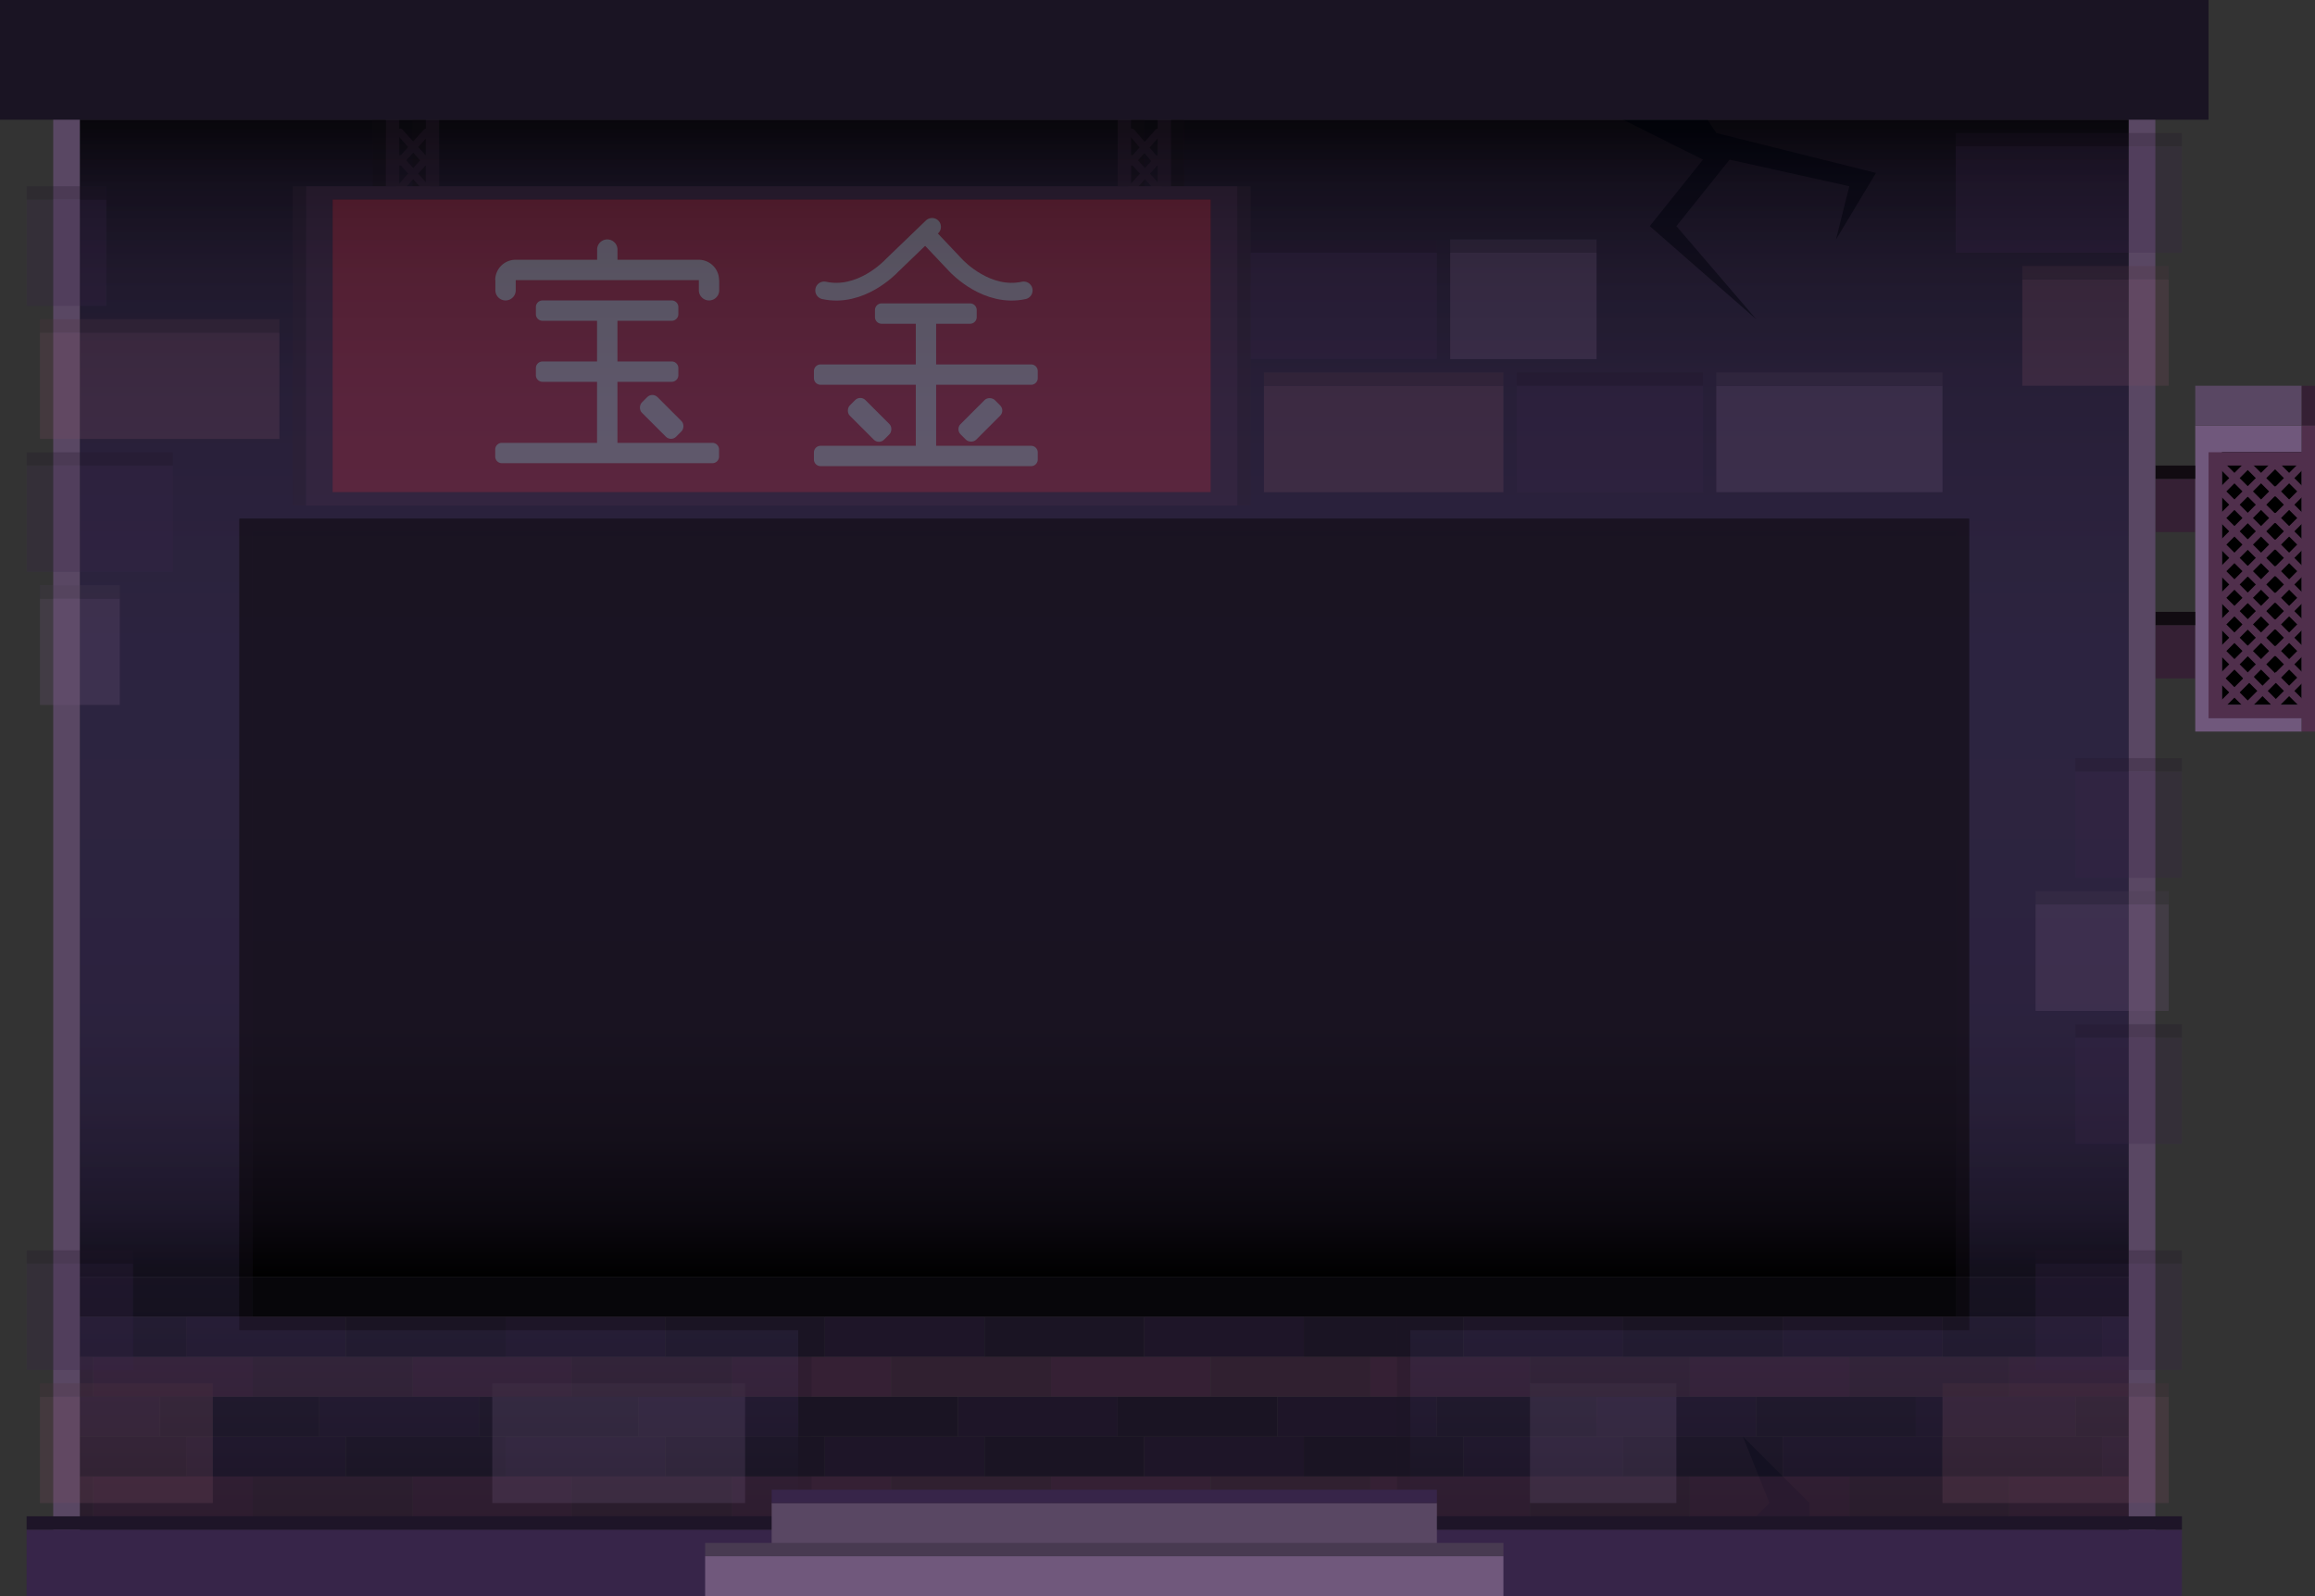 <svg xmlns="http://www.w3.org/2000/svg" xmlns:xlink="http://www.w3.org/1999/xlink" viewBox="0 0 1566 1080"><rect x="0" y="0" width="1566" height="1080" fill="#333333" stroke="none"/><defs><style>.cls-1{fill:#352034;}.cls-2{fill:#70587c;}.cls-3{fill:#594763;}.cls-4{fill:#502f4c;}.cls-19,.cls-22,.cls-5{fill:none;stroke-linejoin:round;}.cls-5{stroke:#502f4c;stroke-linecap:square;}.cls-19,.cls-5{stroke-width:5px;}.cls-6{fill:#110b11;}.cls-7{fill:url(#Безымянный_градиент_50);}.cls-8{fill:#07060a;}.cls-9{fill:#1a1423;}.cls-10{fill:#1e1528;}.cls-11{fill:#302030;}.cls-12{opacity:0.25;}.cls-13{fill:url(#Новый_образец_градиентной_зал_2);}.cls-14{fill:#03071e;}.cls-15{fill:#372549;}.cls-16{fill:#483a51;}.cls-17{fill:#774c60;}.cls-18{fill:#4f3341;}.cls-19{stroke:#352034;}.cls-19,.cls-22{stroke-linecap:round;}.cls-20{fill:#ea3546;}.cls-21{fill:#fff;}.cls-22{stroke:#fff;stroke-width:12px;}</style><linearGradient id="Безымянный_градиент_50" x1="747" y1="864" x2="747" y2="81" gradientUnits="userSpaceOnUse"><stop offset="0"/><stop offset="0.05" stop-color="#0b080f"/><stop offset="0.12" stop-color="#140f1a"/><stop offset="0.22" stop-color="#191321"/><stop offset="0.5" stop-color="#1a1423"/><stop offset="0.78" stop-color="#191321"/><stop offset="0.88" stop-color="#140f1a"/><stop offset="0.95" stop-color="#0b080f"/><stop offset="1"/></linearGradient><linearGradient id="Новый_образец_градиентной_зал_2" x1="747" y1="1" x2="747" y2="1080" gradientUnits="userSpaceOnUse"><stop offset="0"/><stop offset="0.05" stop-color="#15111f"/><stop offset="0.11" stop-color="#2e2544"/><stop offset="0.18" stop-color="#423663"/><stop offset="0.25" stop-color="#52437b"/><stop offset="0.32" stop-color="#5d4c8c"/><stop offset="0.4" stop-color="#645196"/><stop offset="0.5" stop-color="#665399"/><stop offset="0.6" stop-color="#645196"/><stop offset="0.68" stop-color="#5d4c8c"/><stop offset="0.75" stop-color="#52437b"/><stop offset="0.82" stop-color="#423663"/><stop offset="0.89" stop-color="#2e2544"/><stop offset="0.95" stop-color="#15111f"/><stop offset="1"/></linearGradient></defs><g id="Layer_2" data-name="Layer 2"><g id="Final_Inside" data-name="Final Inside"><g id="Entrance_-_Inside" data-name="Entrance - Inside"><g id="Air"><rect class="cls-1" x="1458" y="324" width="27" height="36"/><rect class="cls-1" x="1458" y="423" width="27" height="36"/><rect class="cls-2" x="1485" y="288" width="72" height="207"/><rect class="cls-3" x="1485" y="261" width="72" height="27"/><rect class="cls-1" x="1557" y="261" width="9" height="27"/><rect x="1503" y="306" width="54" height="171"/><path class="cls-4" d="M1557,288v18h-63V486h63v9h9V288Zm0,189h-54V315h54Z"/><line class="cls-5" x1="1503.5" y1="476.5" x2="1521.5" y2="458.5"/><line class="cls-5" x1="1502.5" y1="459.5" x2="1520.5" y2="477.5"/><line class="cls-5" x1="1521.5" y1="476.5" x2="1539.5" y2="458.5"/><line class="cls-5" x1="1521.5" y1="458.5" x2="1539.5" y2="476.5"/><line class="cls-5" x1="1539.5" y1="476.5" x2="1557.5" y2="458.5"/><line class="cls-5" x1="1539.5" y1="458.5" x2="1557.5" y2="476.5"/><line class="cls-5" x1="1539.5" y1="458.5" x2="1557.5" y2="440.5"/><line class="cls-5" x1="1539.5" y1="440.5" x2="1557.5" y2="458.5"/><line class="cls-5" x1="1539.5" y1="440.5" x2="1557.5" y2="422.5"/><line class="cls-5" x1="1539.5" y1="422.5" x2="1557.5" y2="440.5"/><line class="cls-5" x1="1539.5" y1="422.5" x2="1557.5" y2="404.5"/><line class="cls-5" x1="1539.5" y1="404.5" x2="1557.5" y2="422.5"/><line class="cls-5" x1="1539.5" y1="404.5" x2="1557.5" y2="386.5"/><line class="cls-5" x1="1539.5" y1="386.5" x2="1557.5" y2="404.5"/><line class="cls-5" x1="1539.5" y1="386.5" x2="1557.5" y2="368.5"/><line class="cls-5" x1="1539.5" y1="368.5" x2="1557.5" y2="386.5"/><line class="cls-5" x1="1539.5" y1="368.5" x2="1557.5" y2="350.5"/><line class="cls-5" x1="1539.5" y1="350.5" x2="1557.5" y2="368.5"/><line class="cls-5" x1="1539.5" y1="350.5" x2="1557.5" y2="332.5"/><line class="cls-5" x1="1539.5" y1="332.5" x2="1557.5" y2="350.5"/><line class="cls-5" x1="1539.5" y1="332.5" x2="1557.5" y2="314.5"/><line class="cls-5" x1="1539.5" y1="314.5" x2="1557.5" y2="332.5"/><line class="cls-5" x1="1520.5" y1="458.5" x2="1538.5" y2="440.5"/><line class="cls-5" x1="1520.5" y1="440.5" x2="1538.5" y2="458.5"/><line class="cls-5" x1="1520.5" y1="440.5" x2="1538.5" y2="422.5"/><line class="cls-5" x1="1520.5" y1="422.5" x2="1538.5" y2="440.5"/><line class="cls-5" x1="1520.5" y1="422.5" x2="1538.5" y2="404.5"/><line class="cls-5" x1="1520.5" y1="404.5" x2="1538.5" y2="422.5"/><line class="cls-5" x1="1520.5" y1="404.5" x2="1538.5" y2="386.5"/><line class="cls-5" x1="1520.5" y1="386.5" x2="1538.5" y2="404.5"/><line class="cls-5" x1="1520.5" y1="386.5" x2="1538.5" y2="368.5"/><line class="cls-5" x1="1520.5" y1="368.5" x2="1538.5" y2="386.5"/><line class="cls-5" x1="1520.5" y1="368.5" x2="1538.5" y2="350.5"/><line class="cls-5" x1="1520.5" y1="350.5" x2="1538.5" y2="368.5"/><line class="cls-5" x1="1520.5" y1="350.5" x2="1538.5" y2="332.5"/><line class="cls-5" x1="1520.5" y1="332.5" x2="1538.5" y2="350.5"/><line class="cls-5" x1="1520.5" y1="332.5" x2="1538.5" y2="314.5"/><line class="cls-5" x1="1520.5" y1="314.5" x2="1538.5" y2="332.5"/><line class="cls-5" x1="1502.5" y1="458.5" x2="1520.5" y2="440.5"/><line class="cls-5" x1="1502.5" y1="440.5" x2="1520.5" y2="458.5"/><line class="cls-5" x1="1502.5" y1="440.5" x2="1520.5" y2="422.5"/><line class="cls-5" x1="1502.5" y1="422.5" x2="1520.5" y2="440.5"/><line class="cls-5" x1="1502.5" y1="422.5" x2="1520.5" y2="404.5"/><line class="cls-5" x1="1502.5" y1="404.5" x2="1520.5" y2="422.5"/><line class="cls-5" x1="1502.5" y1="404.5" x2="1520.5" y2="386.5"/><line class="cls-5" x1="1502.5" y1="386.5" x2="1520.5" y2="404.5"/><line class="cls-5" x1="1502.5" y1="386.5" x2="1520.5" y2="368.5"/><line class="cls-5" x1="1502.5" y1="368.5" x2="1520.5" y2="386.5"/><line class="cls-5" x1="1502.5" y1="368.5" x2="1520.5" y2="350.5"/><line class="cls-5" x1="1502.5" y1="350.5" x2="1520.5" y2="368.5"/><line class="cls-5" x1="1502.5" y1="350.5" x2="1520.5" y2="332.5"/><line class="cls-5" x1="1502.5" y1="332.5" x2="1520.5" y2="350.5"/><line class="cls-5" x1="1502.5" y1="332.5" x2="1520.5" y2="314.5"/><line class="cls-5" x1="1502.5" y1="314.5" x2="1520.5" y2="332.5"/><rect class="cls-6" x="1458" y="315" width="27" height="9"/><rect class="cls-6" x="1458" y="414" width="27" height="9"/></g><g id="Entrance_room" data-name="Entrance room"><rect class="cls-7" x="54" y="81" width="1386" height="783"/><g id="Floor"><rect class="cls-8" x="54" y="864" width="1386" height="27"/><g id="floor-2" data-name="floor"><rect class="cls-9" x="108" y="945" width="108" height="27"/><rect class="cls-10" x="216" y="945" width="108" height="27"/><rect class="cls-10" x="54" y="945" width="54" height="27"/><rect class="cls-9" x="324" y="945" width="108" height="27"/><rect class="cls-10" x="432" y="945" width="108" height="27"/><rect class="cls-9" x="540" y="945" width="108" height="27"/><rect class="cls-10" x="648" y="945" width="108" height="27"/><rect class="cls-9" x="756" y="945" width="108" height="27"/><rect class="cls-10" x="864" y="945" width="108" height="27"/><rect class="cls-9" x="972" y="945" width="108" height="27"/><rect class="cls-10" x="1080" y="945" width="108" height="27"/><rect class="cls-9" x="1188" y="945" width="108" height="27"/><rect class="cls-10" x="1296" y="945" width="108" height="27"/><rect class="cls-9" x="1404" y="945" width="36" height="27"/><rect class="cls-11" x="1251" y="918" width="108" height="27"/><rect class="cls-11" x="171" y="918" width="108" height="27"/><rect class="cls-11" x="54" y="918" width="9" height="27"/><rect class="cls-1" x="279" y="918" width="108" height="27"/><rect class="cls-1" x="63" y="918" width="108" height="27"/><rect class="cls-11" x="387" y="918" width="108" height="27"/><rect class="cls-1" x="495" y="918" width="108" height="27"/><rect class="cls-11" x="603" y="918" width="108" height="27"/><rect class="cls-1" x="711" y="918" width="108" height="27"/><rect class="cls-11" x="819" y="918" width="108" height="27"/><rect class="cls-1" x="927" y="918" width="108" height="27"/><rect class="cls-11" x="1035" y="918" width="108" height="27"/><rect class="cls-1" x="1143" y="918" width="108" height="27"/><rect class="cls-1" x="1359" y="918" width="81" height="27"/><rect class="cls-11" x="1251" y="999" width="108" height="27"/><rect class="cls-11" x="171" y="999" width="108" height="27"/><rect class="cls-11" x="54" y="999" width="9" height="27"/><rect class="cls-1" x="279" y="999" width="108" height="27"/><rect class="cls-1" x="63" y="999" width="108" height="27"/><rect class="cls-11" x="387" y="999" width="108" height="27"/><rect class="cls-1" x="495" y="999" width="108" height="27"/><rect class="cls-11" x="603" y="999" width="108" height="27"/><rect class="cls-1" x="711" y="999" width="108" height="27"/><rect class="cls-11" x="819" y="999" width="108" height="27"/><rect class="cls-1" x="927" y="999" width="108" height="27"/><rect class="cls-11" x="1035" y="999" width="108" height="27"/><rect class="cls-1" x="1143" y="999" width="108" height="27"/><rect class="cls-1" x="1359" y="999" width="81" height="27"/><rect class="cls-10" x="126" y="891" width="108" height="27"/><rect class="cls-9" x="234" y="891" width="108" height="27"/><rect class="cls-9" x="54" y="891" width="72" height="27"/><rect class="cls-10" x="342" y="891" width="108" height="27"/><rect class="cls-9" x="450" y="891" width="108" height="27"/><rect class="cls-10" x="558" y="891" width="108" height="27"/><rect class="cls-9" x="666" y="891" width="108" height="27"/><rect class="cls-10" x="774" y="891" width="108" height="27"/><rect class="cls-9" x="882" y="891" width="108" height="27"/><rect class="cls-10" x="990" y="891" width="108" height="27"/><rect class="cls-10" x="1206" y="891" width="108" height="27"/><rect class="cls-10" x="1422" y="891" width="18" height="27"/><rect class="cls-9" x="1314" y="891" width="108" height="27"/><rect class="cls-9" x="1098" y="891" width="108" height="27"/><rect class="cls-10" x="126" y="972" width="108" height="27"/><rect class="cls-9" x="234" y="972" width="108" height="27"/><rect class="cls-9" x="54" y="972" width="72" height="27"/><rect class="cls-10" x="342" y="972" width="108" height="27"/><rect class="cls-9" x="450" y="972" width="108" height="27"/><rect class="cls-10" x="558" y="972" width="108" height="27"/><rect class="cls-9" x="666" y="972" width="108" height="27"/><rect class="cls-10" x="774" y="972" width="108" height="27"/><rect class="cls-9" x="882" y="972" width="108" height="27"/><rect class="cls-10" x="990" y="972" width="108" height="27"/><rect class="cls-10" x="1206" y="972" width="108" height="27"/><rect class="cls-10" x="1422" y="972" width="18" height="27"/><rect class="cls-9" x="1314" y="972" width="108" height="27"/><rect class="cls-9" x="1098" y="972" width="108" height="27"/></g></g></g><g id="Maket"><g id="Transparent" class="cls-12"><path class="cls-13" d="M54,1V1080H1440V1ZM1332,900H954v108H540V900H162V351H1332Z"/><g id="_1" data-name="1"><polygon class="cls-14" points="1080 72 1152 108 1116 153 1188 216 1134 153 1170 108 1251 126 1242 162 1269 117 1161 90 1143 63 1080 72"/><polygon class="cls-14" points="1170 1044 1197 1017 1179 972 1224 1017 1224 1044 1170 1044"/></g><polygon class="cls-9" points="1332 351 1332 900 954 900 954 1008 945 1008 945 891 1323 891 1323 360 171 360 171 891 549 891 549 1008 540 1008 540 900 162 900 162 351 1332 351"/></g><g id="Not_transparent" data-name="Not transparent"><rect class="cls-3" x="1440" y="1" width="18" height="1079"/><rect class="cls-3" x="36" y="1" width="18" height="1079"/><rect class="cls-15" x="18" y="1035" width="1458" height="45"/><rect class="cls-10" x="18" y="1026" width="1458" height="9"/><rect class="cls-9" width="1494" height="81"/><g id="Door_step" data-name="Door step"><rect class="cls-2" x="477" y="1053" width="540" height="27" transform="translate(1494 2133) rotate(180)"/><rect class="cls-3" x="522" y="1017" width="450" height="36" transform="translate(1494 2070) rotate(180)"/><rect class="cls-15" x="522" y="1008" width="450" height="9" transform="translate(1494.01 2025) rotate(180)"/><rect class="cls-16" x="477" y="1044" width="540" height="9" transform="matrix(-1, 0, 0, -1, 1494, 2097)"/></g></g><g id="Bricks_transparent" data-name="Bricks transparent" class="cls-12"><rect class="cls-2" x="1161" y="261" width="153" height="72" transform="translate(2475 594) rotate(180)"/><rect class="cls-16" x="1161" y="252" width="153" height="9" transform="translate(2475 513) rotate(180)"/><rect class="cls-17" x="855" y="261" width="162" height="72"/><rect class="cls-18" x="855" y="252" width="162" height="9"/><rect class="cls-2" x="333" y="945" width="171" height="72"/><rect class="cls-16" x="333" y="936" width="171" height="9"/><rect class="cls-15" x="846" y="171" width="126" height="72" transform="translate(1818 414) rotate(180)"/><rect class="cls-10" x="846" y="162" width="126" height="9" transform="translate(1818 333) rotate(180)"/><rect class="cls-15" x="1026" y="261" width="126" height="72"/><rect class="cls-10" x="1026" y="252" width="126" height="9"/><rect class="cls-2" x="981" y="171" width="99" height="72"/><rect class="cls-16" x="981" y="162" width="99" height="9"/><rect class="cls-2" x="1035" y="945" width="99" height="72"/><rect class="cls-16" x="1035" y="936" width="99" height="9"/><g id="Sides"><rect class="cls-17" x="27" y="225" width="162" height="72"/><rect class="cls-18" x="27" y="216" width="162" height="9"/><rect class="cls-15" x="1323" y="99" width="153" height="72"/><rect class="cls-10" x="1323" y="90" width="153" height="9"/><rect class="cls-17" x="1314" y="945" width="153" height="72"/><rect class="cls-18" x="1314" y="936" width="153" height="9"/><rect class="cls-15" x="18" y="315" width="99" height="72"/><rect class="cls-10" x="18" y="306" width="99" height="9"/><rect class="cls-15" x="18" y="135" width="54" height="72"/><rect class="cls-10" x="18" y="126" width="54" height="9"/><rect class="cls-15" x="1404" y="702" width="72" height="72" transform="translate(2880 1476) rotate(180)"/><rect class="cls-10" x="1404" y="693" width="72" height="9" transform="translate(2880 1395) rotate(180)"/><rect class="cls-15" x="1404" y="522" width="72" height="72" transform="translate(2880 1116) rotate(180)"/><rect class="cls-10" x="1404" y="513" width="72" height="9" transform="translate(2880 1035) rotate(180)"/><rect class="cls-2" x="27" y="405" width="54" height="72"/><rect class="cls-16" x="27" y="396" width="54" height="9"/><rect class="cls-17" x="27" y="945" width="117" height="72"/><rect class="cls-18" x="27" y="936" width="117" height="9"/><rect class="cls-15" x="18" y="855" width="72" height="72"/><rect class="cls-10" x="18" y="846" width="72" height="9"/><rect class="cls-2" x="1377" y="612" width="90" height="72" transform="translate(2844 1296) rotate(180)"/><rect class="cls-16" x="1377" y="603" width="90" height="9" transform="translate(2844 1215) rotate(180)"/><rect class="cls-17" x="1368" y="189" width="99" height="72"/><rect class="cls-18" x="1368" y="180" width="99" height="9"/><rect class="cls-15" x="1377" y="855" width="99" height="72"/><rect class="cls-10" x="1377" y="846" width="99" height="9"/></g></g><g id="Banner" class="cls-12"><rect class="cls-6" x="252.05" y="81" width="8.95" height="45"/><rect class="cls-6" x="279.05" y="81" width="8.95" height="45"/><line class="cls-19" x1="270.5" y1="127.5" x2="288.5" y2="107.5"/><line class="cls-19" x1="270.5" y1="107.5" x2="288.5" y2="127.5"/><line class="cls-19" x1="270.5" y1="109.5" x2="288.5" y2="89.5"/><line class="cls-19" x1="270.5" y1="89.5" x2="288.5" y2="109.5"/><rect class="cls-1" x="261.05" y="81" width="9" height="45"/><rect class="cls-1" x="288.05" y="81" width="9" height="45"/><rect class="cls-6" x="765.11" y="81" width="9" height="45"/><rect class="cls-6" x="792.05" y="81" width="9" height="45"/><line class="cls-19" x1="765.5" y1="89.5" x2="782.5" y2="109.5"/><line class="cls-19" x1="765.5" y1="107.5" x2="783.5" y2="127.5"/><line class="cls-19" x1="765.5" y1="127.5" x2="783.5" y2="107.5"/><line class="cls-19" x1="765.5" y1="109.5" x2="783.5" y2="89.5"/><rect class="cls-1" x="783.11" y="81" width="9" height="45"/><rect class="cls-1" x="756.11" y="81" width="9" height="45"/><rect class="cls-11" x="198" y="126" width="9" height="216"/><rect class="cls-11" x="837" y="126" width="9" height="216"/><path class="cls-4" d="M837,135v-9H207v9h0V333h0v9H837v-9h0V135ZM819,333H225V135H819Z"/><rect class="cls-20" x="225" y="135" width="594" height="198" transform="translate(1044 468) rotate(180)"/><path class="cls-21" d="M486.52,189.53v6.88a6.88,6.88,0,0,1-6.88,6.88h0a6.89,6.89,0,0,1-6.89-6.88v-6.88H348.87v6.88a6.88,6.88,0,0,1-6.88,6.88h0a6.88,6.88,0,0,1-6.88-6.88v-6.88H335a13.77,13.77,0,0,1,13.76-13.77h55.17v-6.88a6.88,6.88,0,0,1,6.88-6.88h0a6.89,6.89,0,0,1,6.89,6.88v6.88h54.95a13.77,13.77,0,0,1,13.76,13.77h.11Z"/><rect class="cls-21" x="431.22" y="274.63" width="32.76" height="14.93" rx="4.88" transform="translate(564.63 798.06) rotate(-135)"/><path class="cls-21" d="M481.91,299.65H417.68v-41.3h36.7a4.49,4.49,0,0,0,4.5-4.5v-4.76a4.49,4.49,0,0,0-4.5-4.5h-36.7V217.06h36.7a4.5,4.5,0,0,0,4.5-4.5v-4.77a4.5,4.5,0,0,0-4.5-4.5H367a4.5,4.5,0,0,0-4.5,4.5v4.77a4.5,4.5,0,0,0,4.5,4.5h36.88v27.53H367a4.49,4.49,0,0,0-4.5,4.5v4.76a4.49,4.49,0,0,0,4.5,4.5h36.88v41.3H339.5a4.5,4.5,0,0,0-4.5,4.5v4.76a4.5,4.5,0,0,0,4.5,4.5H481.91a4.49,4.49,0,0,0,4.5-4.5v-4.76A4.49,4.49,0,0,0,481.91,299.65Z"/><rect class="cls-21" x="646.81" y="276.63" width="32.76" height="14.93" rx="4.88" transform="translate(1333.01 16.04) rotate(135)"/><rect class="cls-21" x="571.87" y="276.63" width="32.76" height="14.93" rx="4.88" transform="translate(373.18 -332.74) rotate(45)"/><path class="cls-21" d="M697.5,260.35a4.49,4.49,0,0,0,4.5-4.5v-4.76a4.49,4.49,0,0,0-4.5-4.5H633.26V219.06H656.2a4.51,4.51,0,0,0,4.51-4.5v-4.77a4.51,4.51,0,0,0-4.51-4.5H596.38a4.51,4.51,0,0,0-4.5,4.5v4.77a4.51,4.51,0,0,0,4.5,4.5H619.5v27.53H555.09a4.49,4.49,0,0,0-4.5,4.5v4.76a4.49,4.49,0,0,0,4.5,4.5H619.5v41.3H555.09a4.49,4.49,0,0,0-4.5,4.5v4.76a4.49,4.49,0,0,0,4.5,4.5H697.5a4.49,4.49,0,0,0,4.5-4.5v-4.76a4.49,4.49,0,0,0-4.5-4.5H633.26v-41.3Z"/><path class="cls-22" d="M630.5,153.5l-27,26c-1.57,1.69-21.4,22.33-46,17"/><path class="cls-22" d="M629.5,161.5l17,18c1.57,1.69,21.4,22.33,46,17"/></g></g></g></g></g></svg>